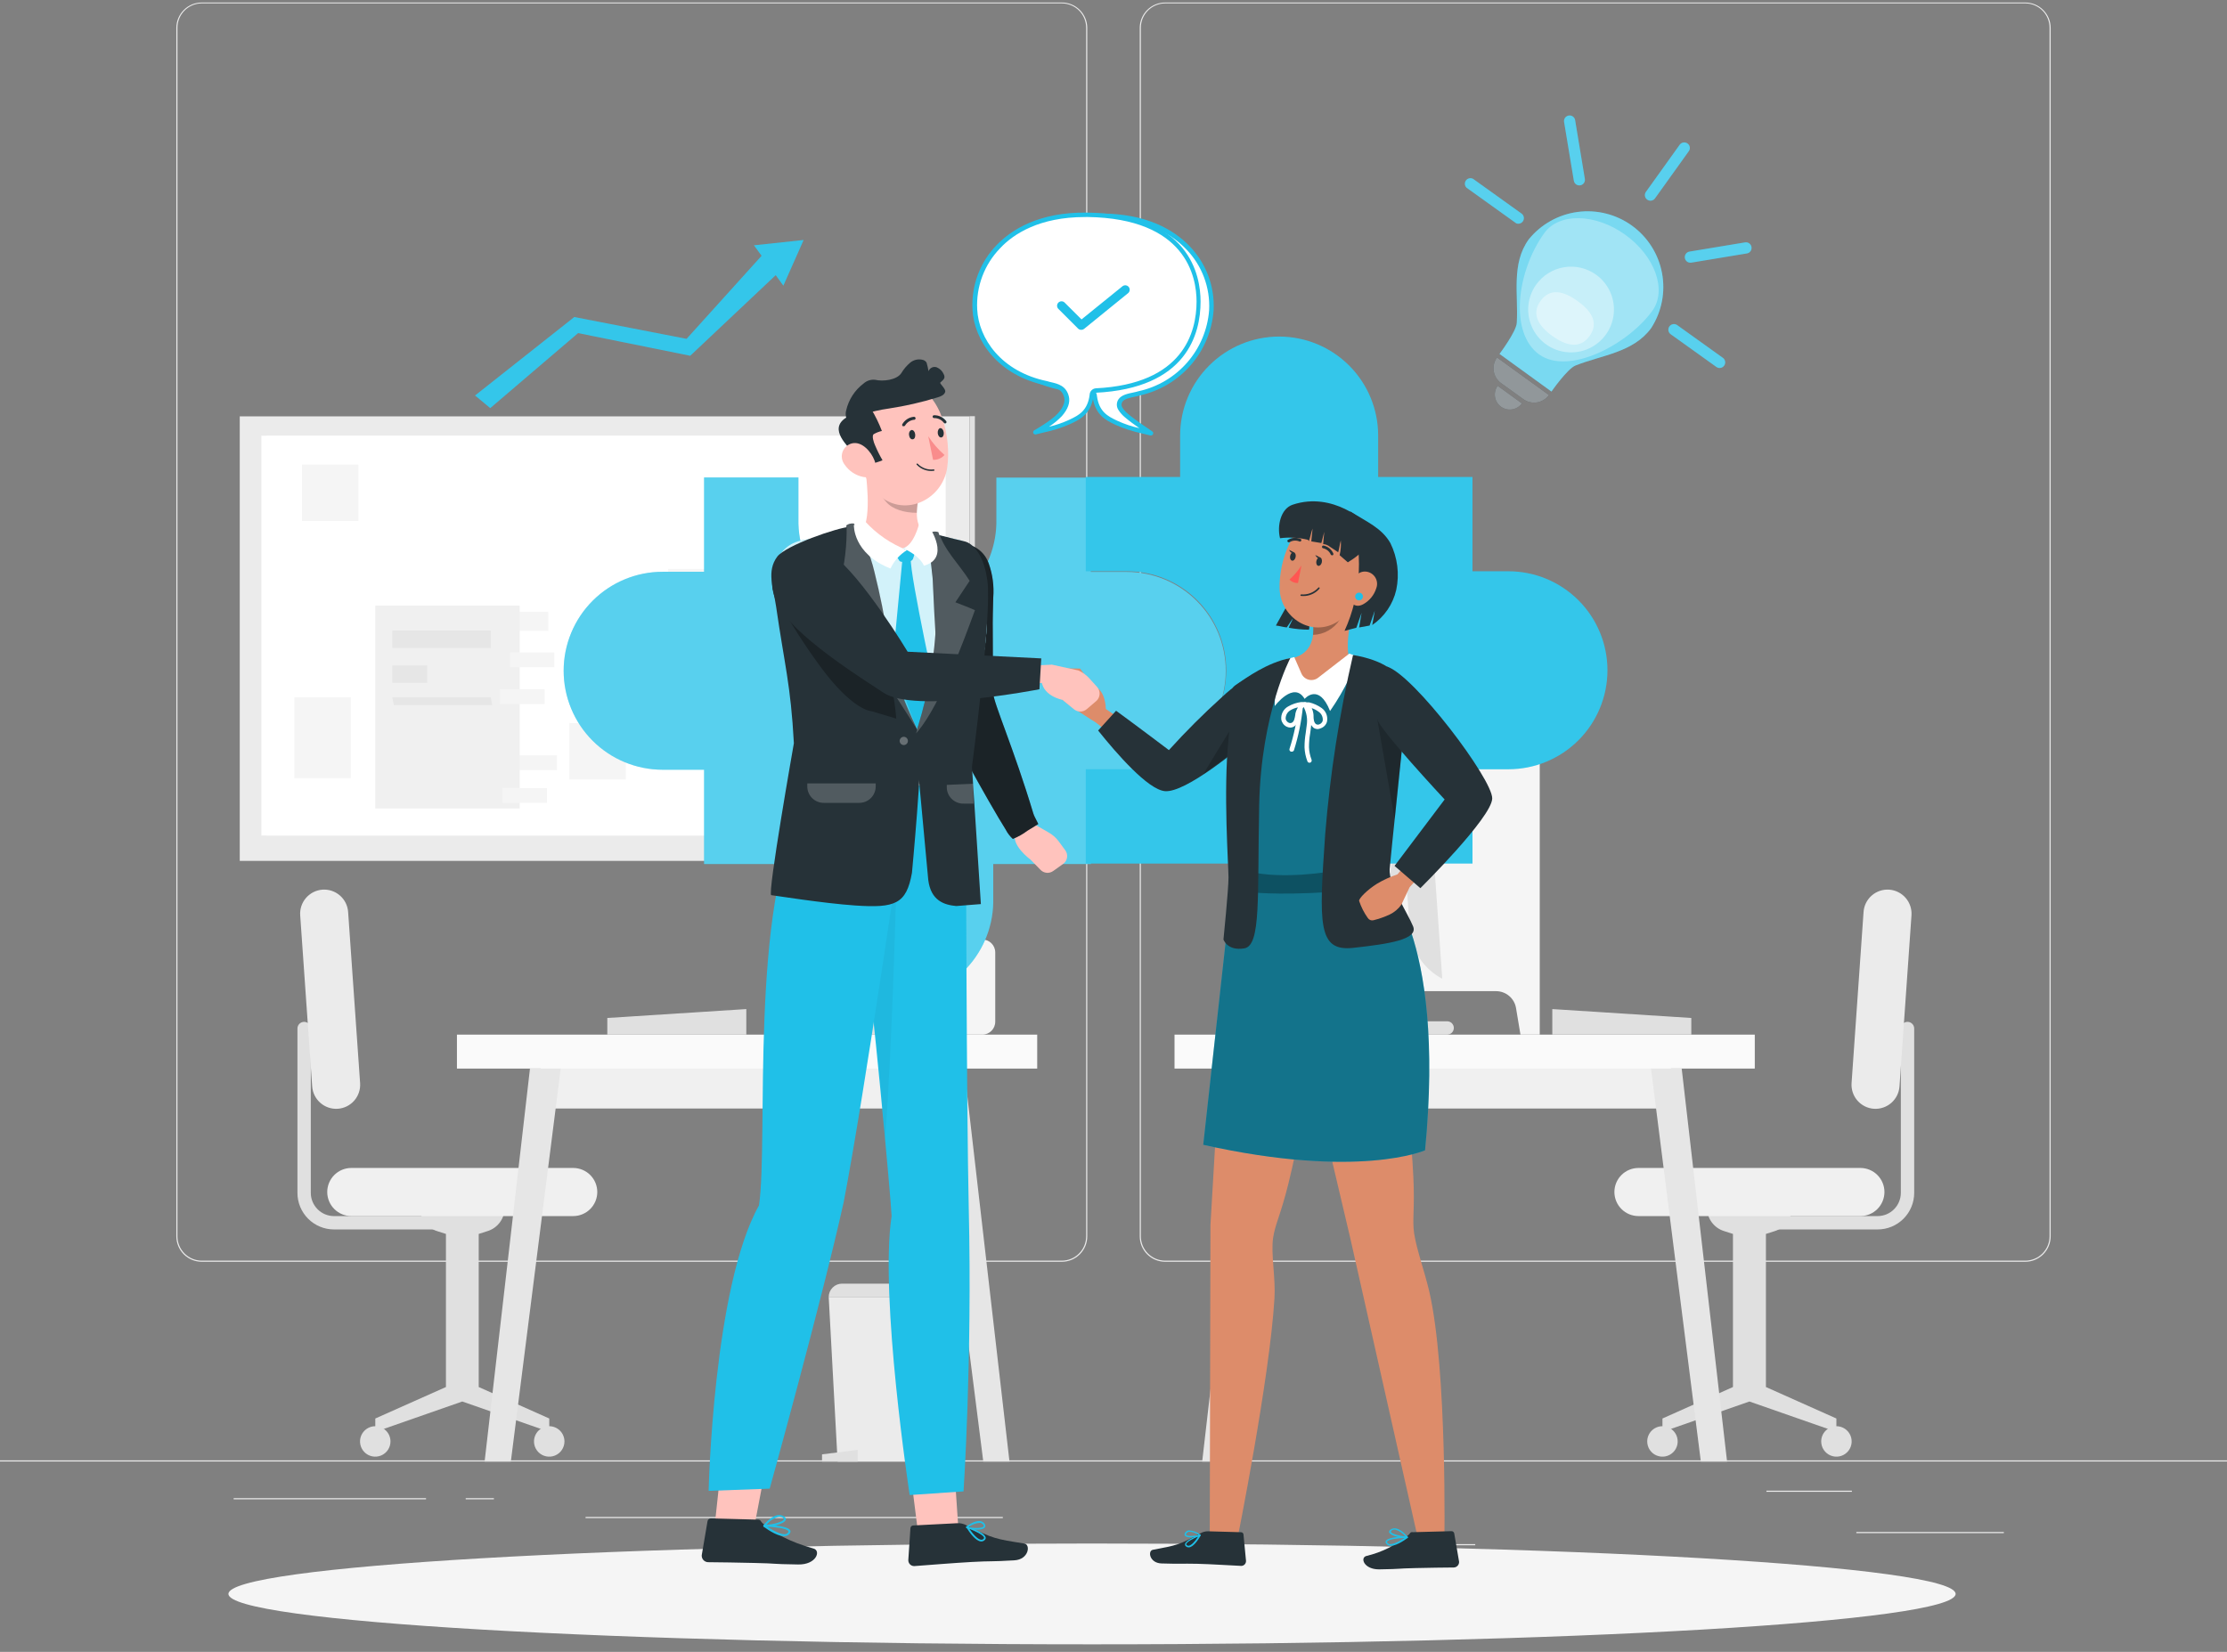<svg width="248" height="184" viewBox="0 0 248 184" fill="none" xmlns="http://www.w3.org/2000/svg"><rect x="0" y="0" width="248" height="184" fill="#808080" stroke="none"/> <path d="M223.15 170.65H206.723V170.774H223.15V170.65Z" fill="#EBEBEB"/> <path d="M164.285 172H159.975V172.124H164.285V172Z" fill="#EBEBEB"/> <path d="M206.227 166.047H196.709V166.171H206.227V166.047Z" fill="#EBEBEB"/> <path d="M47.443 166.881H26.02V167.005H47.443V166.881Z" fill="#EBEBEB"/> <path d="M55.001 166.881H51.861V167.005H55.001V166.881Z" fill="#EBEBEB"/> <path d="M111.674 168.975H65.209V169.099H111.674V168.975Z" fill="#EBEBEB"/> <path d="M118.246 140.548H22.469C21.718 140.548 20.997 140.25 20.466 139.719C19.935 139.187 19.637 138.467 19.637 137.716V3.087C19.643 2.34 19.945 1.626 20.475 1.1C21.005 0.574 21.722 0.279 22.469 0.279H118.246C118.618 0.279 118.987 0.353 119.33 0.495C119.674 0.637 119.986 0.846 120.249 1.109C120.512 1.372 120.721 1.684 120.863 2.028C121.005 2.371 121.079 2.74 121.079 3.111V137.716C121.079 138.088 121.005 138.456 120.863 138.8C120.721 139.143 120.512 139.456 120.249 139.719C119.986 139.982 119.674 140.19 119.33 140.333C118.987 140.475 118.618 140.548 118.246 140.548ZM22.469 0.378C21.751 0.38 21.063 0.666 20.555 1.173C20.048 1.681 19.762 2.369 19.761 3.087V137.716C19.762 138.434 20.048 139.122 20.555 139.629C21.063 140.137 21.751 140.423 22.469 140.424H118.246C118.964 140.423 119.652 140.137 120.16 139.629C120.668 139.122 120.953 138.434 120.955 137.716V3.087C120.953 2.369 120.668 1.681 120.16 1.173C119.652 0.666 118.964 0.38 118.246 0.378H22.469Z" fill="#EBEBEB"/> <path d="M225.532 140.548H129.754C129.003 140.548 128.283 140.25 127.751 139.719C127.22 139.187 126.922 138.467 126.922 137.716V3.087C126.928 2.34 127.23 1.626 127.76 1.1C128.291 0.574 129.007 0.279 129.754 0.279H225.532C226.283 0.279 227.003 0.578 227.534 1.109C228.065 1.64 228.364 2.36 228.364 3.111V137.716C228.364 138.467 228.065 139.187 227.534 139.719C227.003 140.25 226.283 140.548 225.532 140.548ZM129.754 0.378C129.036 0.38 128.348 0.666 127.841 1.173C127.333 1.681 127.047 2.369 127.046 3.087V137.716C127.047 138.434 127.333 139.122 127.841 139.629C128.348 140.137 129.036 140.423 129.754 140.424H225.532C226.249 140.423 226.938 140.137 227.445 139.629C227.953 139.122 228.238 138.434 228.24 137.716V3.087C228.238 2.369 227.953 1.681 227.445 1.173C226.938 0.666 226.249 0.38 225.532 0.378H129.754Z" fill="#EBEBEB"/> <path d="M248 162.67H0V162.794H248V162.67Z" fill="#EBEBEB"/> <path d="M196.564 136.948H209.088C209.624 136.948 210.154 136.844 210.648 136.639C211.143 136.435 211.592 136.135 211.971 135.757C212.35 135.379 212.65 134.929 212.855 134.435C213.06 133.941 213.166 133.411 213.166 132.876V114.568C213.166 114.371 213.087 114.182 212.948 114.042C212.808 113.903 212.619 113.824 212.422 113.824C212.224 113.824 212.035 113.903 211.895 114.042C211.756 114.182 211.678 114.371 211.678 114.568V132.876C211.676 133.561 211.403 134.219 210.917 134.703C210.432 135.188 209.774 135.46 209.088 135.46H196.564V136.948Z" fill="#E0E0E0"/> <path d="M192.984 154.5V137.447L191.992 137.13C191.442 136.958 190.962 136.615 190.621 136.151C190.281 135.687 190.097 135.126 190.097 134.551H199.541C199.541 135.126 199.357 135.687 199.016 136.151C198.675 136.615 198.195 136.958 197.646 137.13L196.654 137.447V154.5L204.501 158.007V159.495L194.814 156.112L185.132 159.495V158.007L192.984 154.5Z" fill="#E0E0E0"/> <path d="M182.464 135.459H207.169C207.88 135.459 208.562 135.177 209.065 134.675C209.568 134.173 209.851 133.492 209.853 132.781C209.853 132.069 209.57 131.387 209.067 130.884C208.564 130.38 207.881 130.098 207.169 130.098H182.464C181.752 130.098 181.069 130.38 180.566 130.884C180.063 131.387 179.78 132.069 179.78 132.781C179.782 133.492 180.065 134.173 180.568 134.675C181.071 135.177 181.753 135.459 182.464 135.459Z" fill="#F0F0F0"/> <path d="M211.529 121.012L212.864 101.96C212.913 101.252 212.679 100.553 212.215 100.017C211.75 99.481 211.091 99.15 210.384 99.098C209.676 99.049 208.978 99.283 208.442 99.748C207.907 100.212 207.577 100.871 207.527 101.578L206.192 120.644C206.142 121.353 206.375 122.052 206.84 122.589C207.305 123.126 207.964 123.456 208.672 123.506C209.382 123.554 210.081 123.318 210.617 122.85C211.153 122.382 211.481 121.721 211.529 121.012Z" fill="#EBEBEB"/> <path d="M202.81 160.562C202.81 160.897 202.909 161.225 203.096 161.504C203.282 161.784 203.548 162.001 203.858 162.129C204.168 162.257 204.509 162.291 204.839 162.225C205.168 162.159 205.47 161.997 205.707 161.759C205.944 161.522 206.105 161.219 206.17 160.889C206.235 160.56 206.201 160.219 206.072 159.909C205.942 159.599 205.724 159.335 205.445 159.149C205.165 158.963 204.837 158.864 204.501 158.865C204.052 158.867 203.622 159.046 203.305 159.364C202.988 159.682 202.81 160.113 202.81 160.562Z" fill="#E0E0E0"/> <path d="M183.436 160.562C183.436 160.897 183.535 161.225 183.721 161.504C183.908 161.783 184.173 162 184.483 162.129C184.793 162.257 185.134 162.291 185.463 162.225C185.792 162.16 186.094 161.998 186.331 161.761C186.569 161.524 186.73 161.222 186.796 160.892C186.861 160.563 186.827 160.222 186.699 159.912C186.571 159.602 186.353 159.338 186.074 159.151C185.795 158.965 185.467 158.865 185.132 158.865C184.682 158.865 184.251 159.044 183.932 159.362C183.614 159.68 183.436 160.112 183.436 160.562Z" fill="#E0E0E0"/> <path d="M49.729 136.948H37.2C36.665 136.948 36.135 136.844 35.64 136.639C35.146 136.435 34.696 136.135 34.318 135.757C33.939 135.379 33.639 134.929 33.434 134.435C33.228 133.941 33.123 133.411 33.123 132.876V114.568C33.123 114.371 33.201 114.182 33.341 114.042C33.48 113.903 33.67 113.824 33.867 113.824C34.064 113.824 34.254 113.903 34.393 114.042C34.533 114.182 34.611 114.371 34.611 114.568V132.876C34.612 133.561 34.886 134.219 35.371 134.703C35.856 135.188 36.514 135.46 37.2 135.46H49.724L49.729 136.948Z" fill="#E0E0E0"/> <path d="M53.31 154.5V137.447L54.302 137.13C54.851 136.958 55.331 136.615 55.672 136.151C56.013 135.687 56.197 135.126 56.197 134.551H46.773C46.773 135.126 46.957 135.687 47.297 136.151C47.638 136.615 48.118 136.958 48.667 137.13L49.66 137.447V154.5L41.793 158.007V159.495L51.48 156.112L61.167 159.495V158.007L53.31 154.5Z" fill="#E0E0E0"/> <path d="M63.831 135.459H39.125C38.414 135.459 37.732 135.177 37.229 134.675C36.726 134.173 36.443 133.492 36.441 132.781C36.441 132.069 36.724 131.387 37.227 130.884C37.731 130.38 38.413 130.098 39.125 130.098H63.831C64.542 130.098 65.225 130.38 65.728 130.884C66.231 131.387 66.514 132.069 66.514 132.781C66.513 133.492 66.229 134.173 65.726 134.675C65.223 135.177 64.541 135.459 63.831 135.459Z" fill="#F0F0F0"/> <path d="M34.764 121.012L33.43 101.96C33.381 101.252 33.614 100.553 34.079 100.017C34.544 99.481 35.202 99.15 35.91 99.098C36.618 99.049 37.316 99.283 37.852 99.748C38.387 100.212 38.716 100.871 38.767 101.578L40.102 120.644C40.152 121.353 39.919 122.052 39.454 122.589C38.989 123.126 38.33 123.456 37.621 123.506C36.912 123.554 36.212 123.318 35.677 122.85C35.141 122.382 34.813 121.721 34.764 121.012Z" fill="#EBEBEB"/> <path d="M43.484 160.562C43.484 160.897 43.385 161.225 43.198 161.504C43.012 161.784 42.746 162.001 42.436 162.129C42.126 162.257 41.785 162.291 41.455 162.225C41.126 162.159 40.824 161.997 40.587 161.759C40.35 161.522 40.189 161.219 40.124 160.889C40.059 160.56 40.093 160.219 40.222 159.909C40.352 159.599 40.57 159.335 40.849 159.149C41.129 158.963 41.457 158.864 41.793 158.865C42.242 158.867 42.672 159.046 42.989 159.364C43.306 159.682 43.484 160.113 43.484 160.562Z" fill="#E0E0E0"/> <path d="M62.858 160.562C62.858 160.897 62.759 161.225 62.572 161.504C62.386 161.784 62.12 162.001 61.81 162.129C61.5 162.257 61.159 162.291 60.829 162.225C60.5 162.159 60.198 161.997 59.961 161.759C59.724 161.522 59.563 161.219 59.498 160.889C59.433 160.56 59.467 160.219 59.596 159.909C59.725 159.599 59.944 159.335 60.223 159.149C60.503 158.963 60.831 158.864 61.167 158.865C61.616 158.867 62.046 159.046 62.363 159.364C62.68 159.682 62.858 160.113 62.858 160.562Z" fill="#E0E0E0"/> <path d="M102.955 162.813H93.278L92.286 144.471H103.947L102.955 162.813Z" fill="#EBEBEB"/> <path d="M95.51 162.813H91.542V162L95.51 161.504V162.813Z" fill="#E0E0E0"/> <path d="M93.744 142.984H102.454C102.849 142.984 103.227 143.141 103.506 143.42C103.785 143.699 103.942 144.078 103.942 144.472H92.286C92.286 144.078 92.443 143.699 92.722 143.42C93.001 143.141 93.379 142.984 93.774 142.984H93.744Z" fill="#E0E0E0"/> <path d="M83.11 115.247H67.63V113.392L83.11 112.4V115.247Z" fill="#E0E0E0"/> <path d="M106.011 117.137H60.215V123.476H106.011V117.137Z" fill="#F0F0F0"/> <path d="M115.504 115.248H50.885V119.028H115.504V115.248Z" fill="#FAFAFA"/> <path d="M109.501 162.814H112.418L107.369 119.027H103.946L109.501 162.814Z" fill="#E6E6E6"/> <path d="M62.441 119.027H59.019L53.965 162.814H56.886L62.441 119.027Z" fill="#E6E6E6"/> <path d="M98.793 114.305C97.471 107.735 96.148 101.165 94.825 94.594C94.632 93.652 93.198 94.054 93.387 94.986L97.166 113.76H88.982C88.785 113.76 88.596 113.838 88.456 113.978C88.317 114.117 88.238 114.307 88.238 114.504C88.238 114.701 88.317 114.89 88.456 115.03C88.596 115.169 88.785 115.248 88.982 115.248H98.074C98.188 115.245 98.3 115.217 98.401 115.165C98.502 115.114 98.591 115.04 98.66 114.95C98.729 114.859 98.777 114.754 98.8 114.643C98.823 114.531 98.821 114.416 98.793 114.305Z" fill="#E0E0E0"/> <path d="M89.528 109.017L92.078 72.566C93.019 73.24 93.771 74.144 94.263 75.191C94.756 76.238 94.972 77.394 94.89 78.548L93.149 103.487C93.068 104.641 92.692 105.755 92.058 106.723C91.424 107.691 90.554 108.481 89.528 109.017Z" fill="#FAFAFA"/> <path d="M109.393 104.652H105.246C104.452 104.652 103.808 105.296 103.808 106.091V113.809C103.808 114.603 104.452 115.247 105.246 115.247H109.393C110.187 115.247 110.831 114.603 110.831 113.809V106.091C110.831 105.296 110.187 104.652 109.393 104.652Z" fill="#F5F5F5"/> <path d="M106.586 100.705C105.489 100.705 104.602 100.978 104.602 101.315C104.602 101.652 105.494 101.196 106.586 101.196C106.729 101.196 106.868 101.196 107.007 101.196V103.602H107.632V101.29C108.198 101.399 108.57 101.509 108.57 101.29C108.57 100.968 107.682 100.705 106.586 100.705Z" fill="#E0E0E0"/> <path d="M108.435 102.838H106.198V105.075H108.435V102.838Z" fill="#F0F0F0"/> <path d="M140.283 123.477H186.079V117.138H140.283V123.477Z" fill="#F0F0F0"/> <path d="M130.795 119.027L195.414 119.027V115.248L130.795 115.248V119.027Z" fill="#FAFAFA"/> <path d="M136.791 162.814H133.875L138.924 119.027H142.347L136.791 162.814Z" fill="#E6E6E6"/> <path d="M183.857 119.027H187.275L192.329 162.814H189.408L183.857 119.027Z" fill="#E6E6E6"/> <path d="M172.866 115.247H188.346V113.392L172.866 112.4V115.247Z" fill="#E0E0E0"/> <path d="M141.722 81.975V115.246H143.869L144.365 112.27C144.456 111.748 144.729 111.275 145.134 110.934C145.54 110.593 146.053 110.406 146.582 110.405H166.606C167.136 110.406 167.649 110.593 168.054 110.934C168.46 111.275 168.732 111.748 168.823 112.27L169.319 115.246H171.467V81.975H141.722Z" fill="#F5F5F5"/> <path d="M151.345 114.305C152.668 107.735 153.99 101.165 155.313 94.594C155.506 93.652 156.94 94.054 156.751 94.986L152.972 113.76H161.156C161.353 113.76 161.542 113.838 161.682 113.978C161.821 114.117 161.9 114.307 161.9 114.504C161.9 114.701 161.821 114.89 161.682 115.03C161.542 115.169 161.353 115.248 161.156 115.248H152.064C151.95 115.245 151.838 115.217 151.737 115.165C151.635 115.114 151.547 115.04 151.478 114.95C151.409 114.859 151.361 114.754 151.338 114.643C151.315 114.531 151.317 114.416 151.345 114.305Z" fill="#E0E0E0"/> <path d="M160.61 109.017L158.061 72.566C157.12 73.24 156.367 74.144 155.875 75.191C155.382 76.238 155.167 77.394 155.248 78.548L156.989 103.487C157.07 104.641 157.445 105.756 158.079 106.724C158.713 107.692 159.584 108.482 160.61 109.017Z" fill="#E0E0E0"/> <path d="M107.959 46.377H26.699V95.893H107.959V46.377Z" fill="#EBEBEB"/> <path d="M108.565 46.357H107.97V95.873H108.565V46.357Z" fill="#E0E0E0"/> <path d="M29.651 48.525H29.16V93.081H29.651V48.525Z" fill="#E0E0E0"/> <path d="M105.311 48.525H29.11V93.081H105.311V48.525Z" fill="white"/> <path d="M56.102 68.153V70.275H61.053V68.153H56.102Z" fill="#F5F5F5"/> <path d="M57.069 84.128V85.779H62.019V84.128H57.069Z" fill="#F5F5F5"/> <path d="M57.873 67.457H41.793V90.055H57.873V67.457Z" fill="#F0F0F0"/> <path d="M55.959 87.778V89.43H60.909V87.778H55.959Z" fill="#F5F5F5"/> <path d="M56.782 72.671V74.322H61.732V72.671H56.782Z" fill="#F5F5F5"/> <path d="M55.696 76.772V78.424H60.646V76.772H55.696Z" fill="#F5F5F5"/> <path d="M54.649 70.234H43.688V72.179H54.649V70.234Z" fill="#E6E6E6"/> <path d="M54.823 78.543H43.861L43.688 77.66H54.644L54.823 78.543Z" fill="#E6E6E6"/> <path d="M47.576 74.123H43.688V76.067H47.576V74.123Z" fill="#E6E6E6"/> <path d="M80.694 63.375H74.415V72.392H80.694V63.375Z" fill="#F5F5F5"/> <path d="M39.06 77.666H32.78V86.683H39.06V77.666Z" fill="#F5F5F5"/> <path d="M39.913 51.754H33.634V58.033H39.913V51.754Z" fill="#F5F5F5"/> <path d="M69.683 80.543H63.403V86.822H69.683V80.543Z" fill="#F5F5F5"/> <path d="M100.525 64.154H84.444V86.752H100.525V64.154Z" fill="#F5F5F5"/> <path d="M98.198 67.422H86.647V67.67H98.198V67.422Z" fill="#E0E0E0"/> <path d="M92.544 67.666H92.296V84.401H92.544V67.666Z" fill="#E0E0E0"/> <path d="M97.85 67.666H97.603V84.401H97.85V67.666Z" fill="#E0E0E0"/> <path d="M87.832 67.666H87.584V84.401H87.832V67.666Z" fill="#E0E0E0"/> <path d="M87.004 67.666H86.756V84.401H87.004V67.666Z" fill="#E0E0E0"/> <path d="M97.603 68.549H86.88V68.797H97.603V68.549Z" fill="#E0E0E0"/> <path d="M121.609 183.161C174.722 183.161 217.778 180.647 217.778 177.546C217.778 174.445 174.722 171.932 121.609 171.932C68.496 171.932 25.439 174.445 25.439 177.546C25.439 180.647 68.496 183.161 121.609 183.161Z" fill="#F5F5F5"/> <path d="M136.499 74.715C136.499 77.637 135.339 80.439 133.275 82.506C131.21 84.574 128.409 85.737 125.488 85.741H121.48V96.246H110.608V100.557C110.547 103.44 109.358 106.184 107.298 108.202C105.237 110.219 102.468 111.349 99.584 111.349C96.7 111.349 93.931 110.219 91.871 108.202C89.81 106.184 88.622 103.44 88.561 100.557V96.246H78.407V85.741H73.795C70.87 85.741 68.066 84.579 65.998 82.512C63.93 80.444 62.769 77.639 62.769 74.715C62.769 71.791 63.93 68.986 65.998 66.918C68.066 64.85 70.87 63.689 73.795 63.689H78.407V53.184H88.913V57.816C88.882 59.283 89.144 60.742 89.684 62.107C90.224 63.472 91.031 64.715 92.058 65.764C93.084 66.812 94.31 67.645 95.663 68.214C97.016 68.783 98.469 69.076 99.936 69.076C101.404 69.076 102.857 68.783 104.21 68.214C105.563 67.645 106.788 66.812 107.815 65.764C108.842 64.715 109.649 63.472 110.189 62.107C110.729 60.742 110.991 59.283 110.96 57.816V53.203H121.465V63.709H125.488C128.406 63.713 131.204 64.873 133.268 66.936C135.332 68.999 136.494 71.797 136.499 74.715Z" fill="#20C0E8"/> <g opacity="0.5"> <path opacity="0.5" d="M136.499 74.715C136.499 77.637 135.339 80.439 133.275 82.506C131.21 84.574 128.409 85.737 125.488 85.741H121.48V96.246H110.608V100.557C110.547 103.44 109.358 106.184 107.298 108.202C105.237 110.219 102.468 111.349 99.584 111.349C96.7 111.349 93.931 110.219 91.871 108.202C89.81 106.184 88.622 103.44 88.561 100.557V96.246H78.407V85.741H73.795C70.87 85.741 68.066 84.579 65.998 82.512C63.93 80.444 62.769 77.639 62.769 74.715C62.769 71.791 63.93 68.986 65.998 66.918C68.066 64.85 70.87 63.689 73.795 63.689H78.407V53.184H88.913V57.816C88.882 59.283 89.144 60.742 89.684 62.107C90.224 63.472 91.031 64.715 92.058 65.764C93.084 66.812 94.31 67.645 95.663 68.214C97.016 68.783 98.469 69.076 99.936 69.076C101.404 69.076 102.857 68.783 104.21 68.214C105.563 67.645 106.788 66.812 107.815 65.764C108.842 64.715 109.649 63.472 110.189 62.107C110.729 60.742 110.991 59.283 110.96 57.816V53.203H121.465V63.709H125.488C128.406 63.713 131.204 64.873 133.268 66.936C135.332 68.999 136.494 71.797 136.499 74.715Z" fill="white"/> </g> <path d="M125.528 85.687H120.915V96.192H163.978V85.687H167.98C170.905 85.687 173.709 84.525 175.777 82.457C177.845 80.389 179.007 77.585 179.007 74.66C179.007 71.736 177.845 68.932 175.777 66.864C173.709 64.796 170.905 63.634 167.98 63.634H163.978V53.129H153.472V48.516C153.472 45.592 152.311 42.788 150.243 40.72C148.175 38.652 145.371 37.49 142.446 37.49C139.522 37.49 136.718 38.652 134.65 40.72C132.582 42.788 131.42 45.592 131.42 48.516V53.129H120.915V63.634H125.528C128.452 63.634 131.257 64.796 133.324 66.864C135.392 68.932 136.554 71.736 136.554 74.66C136.554 77.585 135.392 80.389 133.324 82.457C131.257 84.525 128.452 85.687 125.528 85.687Z" fill="#20C0E8"/> <g opacity="0.3"> <path opacity="0.3" d="M125.528 85.687H120.915V96.192H163.978V85.687H167.98C170.905 85.687 173.709 84.525 175.777 82.457C177.845 80.389 179.007 77.585 179.007 74.66C179.007 71.736 177.845 68.932 175.777 66.864C173.709 64.796 170.905 63.634 167.98 63.634H163.978V53.129H153.472V48.516C153.472 45.592 152.311 42.788 150.243 40.72C148.175 38.652 145.371 37.49 142.446 37.49C139.522 37.49 136.718 38.652 134.65 40.72C132.582 42.788 131.42 45.592 131.42 48.516V53.129H120.915V63.634H125.528C128.452 63.634 131.257 64.796 133.324 66.864C135.392 68.932 136.554 71.736 136.554 74.66C136.554 77.585 135.392 80.389 133.324 82.457C131.257 84.525 128.452 85.687 125.528 85.687Z" fill="white"/> </g> <path d="M128.157 48.259L127.229 48.026C126.231 47.821 125.257 47.506 124.327 47.089L124.203 47.029C123.291 46.588 122.15 46.037 121.907 44.118C121.903 43.996 121.856 43.881 121.776 43.79C121.695 43.7 121.585 43.64 121.466 43.622C112.964 43.21 110.003 38.711 109.998 33.702C109.998 28.791 113.227 24.154 122.398 24.044C130.899 23.94 135.155 29.173 134.897 34.565C134.729 38.007 132.03 42.724 126.897 43.795C126.267 44.008 125.146 44.048 124.754 44.614C124.667 44.751 124.62 44.91 124.62 45.072C124.62 45.235 124.667 45.394 124.754 45.531C124.938 45.813 125.164 46.066 125.424 46.28C126.336 47.064 128.157 48.259 128.157 48.259Z" fill="white"/> <path d="M128.157 48.506H128.097L127.17 48.278C126.154 48.066 125.164 47.745 124.218 47.32L124.099 47.261C123.182 46.819 121.922 46.214 121.664 44.156C121.664 44.111 121.619 43.868 121.451 43.858C111.278 43.362 109.755 37.286 109.75 33.71C109.75 30.779 110.975 23.944 122.398 23.79C127.79 23.736 130.83 25.715 132.457 27.401C133.375 28.347 134.089 29.472 134.552 30.706C135.016 31.94 135.219 33.257 135.15 34.573C134.98 36.818 134.094 38.949 132.623 40.652C131.151 42.356 129.172 43.542 126.976 44.037C126.768 44.104 126.556 44.157 126.341 44.196C125.81 44.305 125.21 44.429 124.987 44.756C124.926 44.852 124.894 44.963 124.894 45.076C124.894 45.189 124.926 45.3 124.987 45.396C125.158 45.657 125.367 45.891 125.607 46.09C126.495 46.854 128.295 48.035 128.315 48.05C128.364 48.081 128.399 48.129 128.416 48.184C128.432 48.24 128.428 48.299 128.405 48.352C128.385 48.401 128.35 48.442 128.306 48.469C128.261 48.497 128.209 48.51 128.157 48.506ZM122.656 24.286H122.403C111.422 24.42 110.241 30.908 110.246 33.71C110.246 37.113 111.709 42.891 121.475 43.362C121.658 43.382 121.828 43.467 121.953 43.602C122.078 43.737 122.15 43.913 122.155 44.096C122.383 45.882 123.405 46.378 124.313 46.815L124.437 46.874C125.219 47.233 126.037 47.507 126.877 47.692C126.326 47.31 125.696 46.849 125.265 46.477C124.987 46.246 124.746 45.973 124.551 45.669C124.434 45.493 124.372 45.287 124.372 45.076C124.372 44.865 124.434 44.659 124.551 44.483C124.883 43.987 125.587 43.848 126.212 43.719C126.435 43.67 126.654 43.625 126.817 43.571C128.917 43.109 130.812 41.983 132.222 40.361C133.632 38.739 134.483 36.706 134.649 34.563C134.716 33.314 134.523 32.065 134.083 30.894C133.644 29.723 132.967 28.655 132.095 27.758C130.567 26.161 127.69 24.286 122.656 24.286Z" fill="#20C0E8"/> <path d="M118.047 46.176C118.637 45.506 118.915 44.837 118.766 44.221C118.459 42.927 117.313 42.947 116.574 42.699C111.44 41.623 108.742 37.903 108.574 34.46C108.316 29.069 112.571 23.831 121.073 23.935C130.249 24.049 133.473 28.687 133.473 33.592C133.473 38.587 130.497 43.086 122.005 43.512C121.723 43.512 121.594 43.785 121.559 44.008C121.321 45.928 120.18 46.488 119.267 46.92L119.143 46.979C118.212 47.395 117.24 47.709 116.242 47.917L115.314 48.145C115.314 48.145 117.239 47.078 118.047 46.176Z" fill="white"/> <path d="M115.3 48.392C115.25 48.393 115.201 48.379 115.16 48.351C115.118 48.324 115.086 48.285 115.067 48.238C115.045 48.183 115.043 48.121 115.064 48.064C115.084 48.008 115.124 47.96 115.176 47.931C115.176 47.931 117.09 46.864 117.844 46.006C118.405 45.362 118.628 44.781 118.509 44.275C118.296 43.378 117.646 43.224 116.961 43.06C116.793 43.02 116.624 42.981 116.465 42.931C111.059 41.8 108.46 37.862 108.296 34.469C108.227 33.152 108.431 31.835 108.894 30.6C109.358 29.365 110.071 28.239 110.99 27.292C112.616 25.611 115.657 23.612 121.048 23.681C132.456 23.825 133.701 30.655 133.696 33.601C133.696 37.178 132.169 43.259 121.996 43.75C121.827 43.75 121.788 43.998 121.783 44.047C121.525 46.101 120.265 46.711 119.347 47.152L119.228 47.212C118.273 47.636 117.275 47.957 116.252 48.169L115.32 48.397L115.3 48.392ZM120.8 24.177C115.761 24.177 112.864 26.052 111.376 27.649C110.505 28.546 109.827 29.614 109.388 30.785C108.948 31.956 108.756 33.205 108.822 34.455C108.976 37.659 111.451 41.399 116.624 42.46C116.788 42.515 116.942 42.549 117.12 42.589C117.805 42.753 118.747 42.976 119.03 44.166C119.188 44.841 118.931 45.57 118.256 46.344C117.821 46.797 117.335 47.198 116.808 47.539C117.582 47.357 118.337 47.098 119.059 46.765L119.183 46.706C120.086 46.269 121.113 45.773 121.341 43.988C121.344 43.803 121.415 43.626 121.54 43.491C121.666 43.355 121.837 43.271 122.021 43.254C131.782 42.782 133.245 37.004 133.25 33.596C133.25 30.814 132.075 24.326 121.088 24.172L120.8 24.177Z" fill="#20C0E8"/> <path d="M118.241 34.083L120.404 36.245L125.289 32.287" fill="white"/> <path d="M120.404 36.74C120.339 36.741 120.274 36.728 120.213 36.704C120.153 36.679 120.098 36.643 120.052 36.597L117.889 34.434C117.837 34.39 117.795 34.335 117.765 34.273C117.736 34.212 117.719 34.145 117.716 34.077C117.714 34.008 117.725 33.94 117.75 33.876C117.775 33.813 117.813 33.755 117.861 33.707C117.909 33.658 117.967 33.62 118.031 33.596C118.095 33.571 118.163 33.559 118.231 33.562C118.299 33.564 118.366 33.581 118.428 33.611C118.489 33.641 118.544 33.683 118.589 33.735L120.439 35.58L124.977 31.904C125.027 31.86 125.086 31.825 125.149 31.804C125.213 31.782 125.28 31.774 125.347 31.779C125.414 31.784 125.48 31.803 125.539 31.834C125.599 31.865 125.651 31.908 125.694 31.96C125.736 32.013 125.767 32.073 125.786 32.138C125.804 32.202 125.809 32.27 125.801 32.337C125.792 32.403 125.77 32.467 125.736 32.525C125.702 32.583 125.656 32.634 125.602 32.673L120.716 36.641C120.626 36.709 120.516 36.744 120.404 36.74Z" fill="#20C0E8"/> <path d="M183.58 22.317C183.708 22.364 183.848 22.367 183.979 22.327C184.11 22.287 184.224 22.205 184.304 22.094L188.063 16.846C188.112 16.78 188.147 16.705 188.166 16.625C188.185 16.546 188.188 16.463 188.174 16.382C188.161 16.301 188.131 16.224 188.088 16.154C188.044 16.085 187.987 16.025 187.92 15.978C187.785 15.883 187.619 15.845 187.456 15.872C187.293 15.899 187.148 15.989 187.052 16.122L183.292 21.37C183.243 21.436 183.209 21.511 183.19 21.591C183.171 21.671 183.168 21.753 183.181 21.834C183.195 21.915 183.224 21.992 183.268 22.062C183.311 22.131 183.369 22.191 183.436 22.238C183.48 22.271 183.528 22.298 183.58 22.317Z" fill="#20C0E8"/> <path d="M188.024 29.225C188.126 29.262 188.235 29.272 188.342 29.255L194.576 28.223C194.73 28.186 194.864 28.093 194.952 27.961C195.039 27.829 195.073 27.669 195.047 27.513C195.022 27.357 194.938 27.217 194.813 27.12C194.687 27.024 194.53 26.978 194.373 26.993L188.138 28.025C188.003 28.048 187.88 28.115 187.786 28.216C187.693 28.316 187.636 28.445 187.623 28.581C187.61 28.718 187.642 28.855 187.715 28.971C187.787 29.087 187.896 29.177 188.024 29.225Z" fill="#20C0E8"/> <path d="M168.868 24.886C169.009 24.936 169.163 24.933 169.303 24.879C169.442 24.825 169.557 24.722 169.628 24.59C169.698 24.458 169.718 24.305 169.686 24.16C169.653 24.014 169.569 23.884 169.448 23.795L164.042 19.921C163.91 19.851 163.757 19.83 163.611 19.863C163.465 19.896 163.336 19.981 163.248 20.102C163.16 20.223 163.118 20.372 163.131 20.521C163.144 20.67 163.21 20.809 163.318 20.913L168.724 24.787C168.767 24.827 168.816 24.861 168.868 24.886Z" fill="#20C0E8"/> <path d="M191.277 40.952C191.419 41.004 191.574 41.004 191.716 40.95C191.857 40.897 191.974 40.794 192.045 40.661C192.117 40.528 192.137 40.374 192.104 40.227C192.07 40.079 191.984 39.949 191.862 39.861L186.778 36.215C186.711 36.167 186.636 36.133 186.556 36.114C186.476 36.095 186.393 36.093 186.312 36.106C186.231 36.119 186.153 36.148 186.083 36.192C186.014 36.235 185.953 36.292 185.905 36.359C185.857 36.425 185.823 36.501 185.804 36.581C185.786 36.661 185.783 36.744 185.796 36.825C185.81 36.906 185.839 36.984 185.882 37.053C185.926 37.123 185.982 37.184 186.049 37.232L191.133 40.872C191.178 40.904 191.226 40.931 191.277 40.952Z" fill="#20C0E8"/> <path d="M175.658 20.615C175.761 20.653 175.871 20.663 175.978 20.645C176.086 20.627 176.187 20.581 176.271 20.512C176.355 20.443 176.42 20.353 176.459 20.251C176.497 20.149 176.509 20.038 176.492 19.931L175.415 13.428C175.407 13.343 175.382 13.26 175.34 13.185C175.299 13.11 175.243 13.044 175.175 12.991C175.107 12.939 175.029 12.901 174.945 12.88C174.862 12.859 174.776 12.856 174.691 12.87C174.606 12.884 174.525 12.915 174.453 12.962C174.381 13.008 174.32 13.069 174.272 13.141C174.225 13.212 174.193 13.293 174.178 13.377C174.163 13.462 174.165 13.548 174.185 13.632L175.261 20.119C175.277 20.23 175.322 20.335 175.391 20.422C175.461 20.509 175.554 20.576 175.658 20.615Z" fill="#20C0E8"/> <g opacity="0.5"> <path opacity="0.5" d="M183.58 22.317C183.708 22.364 183.848 22.367 183.979 22.327C184.11 22.287 184.224 22.205 184.304 22.094L188.063 16.846C188.112 16.78 188.147 16.705 188.166 16.625C188.185 16.546 188.188 16.463 188.174 16.382C188.161 16.301 188.131 16.224 188.088 16.154C188.044 16.085 187.987 16.025 187.92 15.978C187.785 15.883 187.619 15.845 187.456 15.872C187.293 15.899 187.148 15.989 187.052 16.122L183.292 21.37C183.243 21.436 183.209 21.511 183.19 21.591C183.171 21.671 183.168 21.753 183.181 21.834C183.195 21.915 183.224 21.992 183.268 22.062C183.311 22.131 183.369 22.191 183.436 22.238C183.48 22.271 183.528 22.298 183.58 22.317Z" fill="white"/> <path opacity="0.5" d="M188.024 29.225C188.126 29.262 188.235 29.272 188.342 29.255L194.576 28.223C194.73 28.186 194.864 28.093 194.952 27.961C195.039 27.829 195.073 27.669 195.047 27.513C195.022 27.357 194.938 27.217 194.813 27.12C194.687 27.024 194.53 26.978 194.373 26.993L188.138 28.025C188.003 28.048 187.88 28.115 187.786 28.216C187.693 28.316 187.636 28.445 187.623 28.581C187.61 28.718 187.642 28.855 187.715 28.971C187.787 29.087 187.896 29.177 188.024 29.225Z" fill="white"/> <path opacity="0.5" d="M168.868 24.886C169.009 24.936 169.163 24.933 169.303 24.879C169.442 24.825 169.557 24.722 169.628 24.59C169.698 24.458 169.718 24.305 169.686 24.16C169.653 24.014 169.569 23.884 169.448 23.795L164.042 19.921C163.91 19.851 163.757 19.83 163.611 19.863C163.465 19.896 163.336 19.981 163.248 20.102C163.16 20.223 163.118 20.372 163.131 20.521C163.144 20.67 163.21 20.809 163.318 20.913L168.724 24.787C168.767 24.827 168.816 24.861 168.868 24.886Z" fill="white"/> <path opacity="0.5" d="M191.277 40.952C191.419 41.004 191.574 41.004 191.716 40.95C191.857 40.897 191.974 40.794 192.045 40.661C192.117 40.528 192.137 40.374 192.104 40.227C192.07 40.079 191.984 39.949 191.862 39.861L186.778 36.215C186.711 36.167 186.636 36.133 186.556 36.114C186.476 36.095 186.393 36.093 186.312 36.106C186.231 36.119 186.153 36.148 186.083 36.192C186.014 36.235 185.953 36.292 185.905 36.359C185.857 36.425 185.823 36.501 185.804 36.581C185.786 36.661 185.783 36.744 185.796 36.825C185.81 36.906 185.839 36.984 185.882 37.053C185.926 37.123 185.982 37.184 186.049 37.232L191.133 40.872C191.178 40.904 191.226 40.931 191.277 40.952Z" fill="white"/> <path opacity="0.5" d="M175.658 20.615C175.761 20.653 175.871 20.663 175.978 20.645C176.086 20.627 176.187 20.581 176.271 20.512C176.355 20.443 176.42 20.353 176.459 20.251C176.497 20.149 176.509 20.038 176.492 19.931L175.415 13.428C175.407 13.343 175.382 13.26 175.34 13.185C175.299 13.11 175.243 13.044 175.175 12.991C175.107 12.939 175.029 12.901 174.945 12.88C174.862 12.859 174.776 12.856 174.691 12.87C174.606 12.884 174.525 12.915 174.453 12.962C174.381 13.008 174.32 13.069 174.272 13.141C174.225 13.212 174.193 13.293 174.178 13.377C174.163 13.462 174.165 13.548 174.185 13.632L175.261 20.119C175.277 20.23 175.322 20.335 175.391 20.422C175.461 20.509 175.554 20.576 175.658 20.615Z" fill="white"/> </g> <path d="M170.242 26.662C171.6 24.985 173.549 23.892 175.688 23.608C177.827 23.325 179.993 23.872 181.741 25.137C183.489 26.403 184.685 28.29 185.083 30.411C185.482 32.532 185.052 34.724 183.882 36.538C181.898 39.271 178.391 39.543 175.45 40.714C174.537 41.076 172.772 43.616 172.772 43.616L166.988 39.424C166.988 39.424 168.848 36.944 168.908 35.977C169.101 32.818 168.263 29.395 170.242 26.662Z" fill="#20C0E8"/> <path opacity="0.4" d="M170.242 26.662C171.6 24.985 173.549 23.892 175.688 23.608C177.827 23.325 179.993 23.872 181.741 25.137C183.489 26.403 184.685 28.29 185.083 30.411C185.482 32.532 185.052 34.724 183.882 36.538C181.898 39.271 178.391 39.543 175.45 40.714C174.537 41.076 172.772 43.616 172.772 43.616L166.988 39.424C166.988 39.424 168.848 36.944 168.908 35.977C169.101 32.818 168.263 29.395 170.242 26.662Z" fill="white"/> <path d="M167.152 42.673L169.632 44.459C169.85 44.617 170.097 44.731 170.359 44.793C170.621 44.856 170.892 44.866 171.158 44.824C171.424 44.782 171.678 44.687 171.908 44.546C172.137 44.405 172.336 44.221 172.494 44.003L166.706 39.816C166.389 40.255 166.257 40.802 166.341 41.337C166.425 41.872 166.716 42.352 167.152 42.673Z" fill="#263238"/> <path d="M167.152 45.306C167.51 45.565 167.957 45.671 168.394 45.602C168.831 45.532 169.223 45.292 169.483 44.934L166.78 42.975C166.52 43.333 166.414 43.78 166.484 44.217C166.554 44.654 166.794 45.046 167.152 45.306Z" fill="#263238"/> <path opacity="0.5" d="M167.152 45.306C167.51 45.565 167.957 45.671 168.394 45.602C168.831 45.532 169.223 45.292 169.483 44.934L166.78 42.975C166.52 43.333 166.414 43.78 166.484 44.217C166.554 44.654 166.794 45.046 167.152 45.306Z" fill="white"/> <g opacity="0.7"> <path opacity="0.7" d="M167.152 42.673L169.632 44.459C169.85 44.617 170.097 44.731 170.359 44.793C170.621 44.856 170.892 44.866 171.158 44.824C171.424 44.782 171.678 44.687 171.908 44.546C172.137 44.405 172.336 44.221 172.494 44.003L166.706 39.816C166.389 40.255 166.257 40.802 166.341 41.337C166.425 41.872 166.716 42.352 167.152 42.673Z" fill="white"/> </g> <path opacity="0.3" d="M171.963 25.977C168.873 30.287 168.074 37.102 171.402 39.483C174.73 41.863 181.322 38.342 184.011 34.612C185.657 32.315 184.298 28.516 180.97 26.135C177.642 23.754 173.6 23.68 171.963 25.977Z" fill="white"/> <path opacity="0.4" d="M171.076 31.691C170.525 32.459 170.213 33.372 170.181 34.317C170.15 35.261 170.399 36.194 170.897 36.997C171.395 37.8 172.12 38.437 172.981 38.827C173.841 39.218 174.798 39.344 175.731 39.191C176.663 39.037 177.529 38.611 178.219 37.965C178.909 37.319 179.392 36.484 179.607 35.563C179.821 34.643 179.758 33.68 179.426 32.795C179.093 31.911 178.505 31.145 177.737 30.595C176.708 29.858 175.429 29.559 174.18 29.765C172.931 29.97 171.814 30.663 171.076 31.691Z" fill="white"/> <path opacity="0.4" d="M171.561 33.511C170.48 34.999 171.373 36.349 172.88 37.43C174.388 38.511 175.931 38.918 177.012 37.43C178.093 35.942 177.181 34.613 175.678 33.531C174.175 32.45 172.637 32.023 171.561 33.511Z" fill="white"/> <path d="M52.903 44.053L54.595 45.461L64.376 37.104L76.865 39.628L86.383 30.651L87.236 31.821L89.493 26.732L83.958 27.323L84.811 28.493L76.458 37.744L63.954 35.313L52.903 44.053Z" fill="#20C0E8"/> <g opacity="0.3"> <path opacity="0.3" d="M52.903 44.053L54.595 45.461L64.376 37.104L76.865 39.628L86.383 30.651L87.236 31.821L89.493 26.732L83.958 27.323L84.811 28.493L76.458 37.744L63.954 35.313L52.903 44.053Z" fill="white"/> </g> <path d="M145.377 117.196C145.665 121.69 144.553 127.473 143.492 131.783C142.614 135.345 142.004 136.327 141.771 137.904C141.518 139.7 142.064 142.368 141.925 144.625C141.394 153.553 137.763 171.607 137.763 171.607L134.718 171.414L134.797 136.461L136.781 102.594L148.799 105.798C150 112.375 145.377 117.196 145.377 117.196Z" fill="#DD8C6A"/> <path d="M160.842 172.228L158.074 172.148L150.391 138.024L142.624 105.005L155.079 104.633C158.055 110.585 155.034 116.537 155.034 116.537C156.586 120.768 157.177 126.625 157.39 131.065C157.568 134.725 157.246 135.846 157.484 137.418C157.762 139.214 158.635 141.6 159.156 143.817C161.199 152.616 160.842 172.228 160.842 172.228Z" fill="#DD8C6A"/> <path d="M120.28 74.475L121.728 76.38C123.171 76.826 123.142 78.974 123.142 78.974C123.454 79.217 126.39 81.072 127.075 81.672L125.344 83.537C124.595 82.391 121.991 80.452 121.991 80.452C121.991 80.452 118.449 78.284 117.869 77.511C117.289 76.737 118.256 74.436 118.256 74.436L120.28 74.475Z" fill="#DD8C6A"/> <path d="M124.287 79.168C126.663 80.9 130.17 83.553 130.17 83.553C132.037 81.49 134.007 79.521 136.072 77.656C137.352 76.441 138.817 75.436 140.412 74.68L139.802 81.817C137.922 83.434 132.03 88.325 129.728 88.126C127.828 87.963 124.302 83.89 122.288 81.371L124.287 79.168Z" fill="#263238"/> <path opacity="0.2" d="M133.994 86.241C135.249 84.123 138.691 78.562 138.691 78.562L139.515 80.432L138.959 82.486C138.086 83.22 135.254 85.323 133.994 86.241Z" fill="black"/> <path d="M156.592 78.29C156.087 84.826 155.15 91.322 153.785 97.733C153.785 97.733 161.051 103.685 158.695 128.133C158.695 128.133 151.344 131.387 133.994 127.518L137.293 97.624C137.293 97.624 136.529 78.196 138.592 76.028C140.417 74.104 148.378 71.564 154.464 74.58C155.147 74.917 155.714 75.45 156.093 76.111C156.472 76.772 156.646 77.53 156.592 78.29Z" fill="#20C0E8"/> <path opacity="0.4" d="M156.592 78.29C156.087 84.826 155.15 91.322 153.785 97.733C153.785 97.733 161.051 103.685 158.695 128.133C158.695 128.133 151.344 131.387 133.994 127.518L137.293 97.624C137.293 97.624 136.529 78.196 138.592 76.028C140.417 74.104 148.378 71.564 154.464 74.58C155.147 74.917 155.714 75.45 156.093 76.111C156.472 76.772 156.646 77.53 156.592 78.29Z" fill="black"/> <path opacity="0.3" d="M148.145 97.078C148.145 97.078 142.823 98.001 139.083 97.078V99.36C139.083 99.36 141.866 99.761 148.145 99.36V97.078Z" fill="black"/> <path d="M151.24 66.248C150.536 68.232 149.618 71.778 150.372 73.817C150.462 74.054 150.468 74.314 150.39 74.555C150.311 74.796 150.153 75.003 149.941 75.141C148.408 76.247 145.913 77.125 144.038 76.942C141.633 76.679 142.258 74.958 142.873 74.04C143.036 73.792 143.294 73.44 143.587 73.385C145.953 72.984 146.404 71.208 146.221 69.418L151.24 66.248Z" fill="#DD8C6A"/> <path opacity="0.3" d="M149.197 67.541L146.221 69.401C146.26 69.84 146.26 70.281 146.221 70.72C146.817 70.702 147.4 70.539 147.919 70.244C148.437 69.949 148.876 69.532 149.197 69.029C149.544 68.399 149.44 67.655 149.197 67.541Z" fill="black"/> <path d="M143.428 67.264L142.084 69.679C142.501 69.714 142.878 69.853 143.294 69.888C143.503 69.56 143.751 69.238 143.959 68.895C143.88 69.233 143.607 69.595 143.522 69.927C144.262 70.063 145.012 70.135 145.764 70.141C145.802 70.029 145.817 69.912 145.807 69.795C145.798 69.678 145.765 69.564 145.71 69.461C145.311 68.564 144.609 67.837 143.726 67.407L143.428 67.264Z" fill="#263238"/> <path d="M152.177 62.988C151.309 66.078 150.957 67.948 149.028 69.198C146.126 71.102 142.58 68.826 142.495 65.542C142.431 62.566 143.864 58.023 147.197 57.442C148.337 57.24 149.511 57.497 150.462 58.158C151.413 58.819 152.064 59.83 152.271 60.969C152.395 61.64 152.362 62.331 152.177 62.988Z" fill="#DD8C6A"/> <path d="M144.931 62.988C144.558 63.571 144.107 64.099 143.592 64.561C143.714 64.689 143.862 64.789 144.027 64.855C144.191 64.921 144.367 64.951 144.544 64.942L144.931 62.988Z" fill="#FF5652"/> <path d="M148.328 61.853C148.353 61.858 148.378 61.858 148.403 61.853C148.439 61.835 148.466 61.804 148.48 61.766C148.494 61.729 148.493 61.687 148.477 61.65C148.379 61.427 148.23 61.231 148.041 61.077C147.852 60.924 147.629 60.818 147.391 60.767C147.351 60.761 147.31 60.772 147.278 60.796C147.245 60.82 147.223 60.856 147.217 60.896C147.212 60.936 147.222 60.977 147.246 61.009C147.27 61.042 147.306 61.064 147.346 61.07C147.534 61.113 147.709 61.2 147.857 61.323C148.006 61.446 148.123 61.602 148.199 61.779C148.212 61.802 148.231 61.82 148.254 61.834C148.277 61.846 148.302 61.853 148.328 61.853Z" fill="#263238"/> <path d="M143.453 60.395C143.475 60.409 143.501 60.416 143.527 60.416C143.553 60.416 143.579 60.409 143.601 60.395C143.764 60.295 143.949 60.235 144.139 60.221C144.33 60.206 144.521 60.237 144.698 60.311C144.734 60.328 144.775 60.33 144.813 60.317C144.851 60.304 144.883 60.277 144.901 60.241C144.91 60.224 144.916 60.205 144.918 60.185C144.92 60.165 144.918 60.145 144.912 60.126C144.906 60.107 144.896 60.089 144.883 60.074C144.87 60.059 144.854 60.047 144.836 60.038C144.613 59.941 144.369 59.898 144.126 59.913C143.883 59.929 143.647 60.002 143.438 60.127C143.42 60.136 143.405 60.149 143.393 60.164C143.38 60.18 143.371 60.197 143.365 60.216C143.36 60.235 143.358 60.255 143.36 60.275C143.362 60.294 143.369 60.313 143.378 60.331C143.397 60.358 143.422 60.381 143.453 60.395Z" fill="#263238"/> <path d="M150.258 72.805L146.786 75.493C146.638 75.608 146.466 75.687 146.282 75.725C146.099 75.762 145.909 75.757 145.728 75.709C145.547 75.661 145.379 75.571 145.239 75.448C145.098 75.325 144.987 75.17 144.916 74.997L144.127 73.192L143.205 73.43C143.099 73.455 143.003 73.509 142.927 73.586C142.85 73.663 142.797 73.76 142.773 73.866C142.59 74.714 141.915 76.788 141.955 78.648C141.955 78.648 144.083 75.8 145.283 77.849C145.283 77.849 146.85 75.999 148.115 79.198C148.925 78.035 149.641 76.809 150.258 75.533C150.908 74.015 151.344 73.192 151.344 73.192L150.258 72.805Z" fill="white"/> <path d="M150.675 72.959C149.154 79.527 148.118 86.198 147.575 92.918C146.875 102.977 146.731 106.017 150.709 105.581C154.687 105.144 157.946 104.643 157.366 103.195C156.785 101.747 154.618 98.488 154.752 96.826C154.886 95.165 156.269 82.214 156.428 80.255C156.587 78.296 157.767 74.184 150.675 72.959Z" fill="#263238"/> <path d="M151.354 100.352C151.305 100.084 152.257 99.117 153.338 98.442C154.059 98.012 154.824 97.661 155.62 97.395C155.62 97.395 157.842 94.781 158.457 94.072L160.173 95.56C159.055 96.59 157.991 97.676 156.984 98.814L156.061 100.763C155.73 101.234 155.284 101.612 154.767 101.864C154.185 102.135 153.579 102.349 152.956 102.504C152.837 102.536 152.71 102.528 152.595 102.483C152.48 102.437 152.382 102.356 152.317 102.251C151.902 101.67 151.578 101.03 151.354 100.352Z" fill="#DD8C6A"/> <path d="M143.696 73.295C143.696 73.295 140.437 79.425 140.224 89.663C140.011 99.9 140.457 105.327 138.562 105.639C136.668 105.952 136.246 104.647 136.246 104.647C136.246 104.647 136.807 99.092 136.807 97.738C136.807 96.384 136.211 88.185 136.807 82.327C137.402 76.469 136.807 76.826 137.799 76.172C138.791 75.517 141.037 73.836 143.696 73.295Z" fill="#263238"/> <path opacity="0.2" d="M155.322 91.291L153.368 80.076C153.368 80.076 154.98 81.718 156.176 82.978C155.947 85.269 155.61 88.503 155.322 91.291Z" fill="black"/> <path d="M154.434 74.242C154.434 74.242 153.109 77.62 153.367 80.075C153.476 81.117 160.877 89.053 160.877 89.053L155.297 96.453L158.174 98.933C158.174 98.933 166.11 91.076 166.174 88.949C166.239 86.821 157.415 75.14 154.434 74.242Z" fill="#263238"/> <path d="M147.202 62.622C147.153 62.88 146.974 63.058 146.805 63.029C146.637 62.999 146.538 62.761 146.592 62.498C146.647 62.235 146.82 62.061 146.989 62.091C147.158 62.121 147.252 62.359 147.202 62.622Z" fill="#263238"/> <path d="M144.282 62.046C144.232 62.303 144.053 62.487 143.885 62.452C143.716 62.418 143.622 62.184 143.671 61.927C143.721 61.669 143.9 61.485 144.068 61.52C144.237 61.555 144.336 61.783 144.282 62.046Z" fill="#263238"/> <path d="M144.137 61.546L143.552 61.248C143.552 61.248 143.78 61.784 144.137 61.546Z" fill="#263238"/> <path d="M147.059 62.12L146.474 61.822C146.474 61.822 146.702 62.368 147.059 62.12Z" fill="#263238"/> <path d="M145.392 66.38C145.227 66.393 145.061 66.393 144.896 66.38C144.885 66.38 144.874 66.378 144.864 66.373C144.853 66.369 144.844 66.362 144.836 66.353C144.829 66.345 144.823 66.335 144.82 66.324C144.817 66.314 144.816 66.302 144.817 66.291C144.818 66.269 144.828 66.249 144.843 66.234C144.859 66.22 144.88 66.212 144.901 66.212C145.257 66.242 145.616 66.19 145.948 66.058C146.281 65.927 146.578 65.719 146.816 65.453C146.823 65.444 146.833 65.437 146.843 65.433C146.853 65.428 146.864 65.426 146.875 65.426C146.887 65.426 146.898 65.428 146.908 65.433C146.918 65.437 146.927 65.444 146.935 65.453C146.951 65.469 146.96 65.49 146.96 65.512C146.96 65.534 146.951 65.556 146.935 65.572C146.542 66.027 145.99 66.316 145.392 66.38Z" fill="#263238"/> <path d="M150.333 56.947C151.855 61.302 151.638 66.076 149.728 70.275C150.159 70.146 150.62 70.047 151.047 69.923C151.255 69.372 151.419 68.807 151.627 68.261C151.558 68.757 151.424 69.372 151.354 69.893L152.52 69.68C152.723 69.149 152.892 68.554 153.095 68.023C153.006 68.494 152.907 69.154 152.813 69.625C154.164 68.703 155.119 67.306 155.486 65.712C155.861 63.947 155.631 62.106 154.831 60.489C153.869 58.807 152.188 58.118 150.333 56.947Z" fill="#263238"/> <path d="M153.264 65.519C153.025 66.293 152.49 66.941 151.776 67.324C150.829 67.82 150.129 67.036 150.204 66.024C150.263 65.117 150.834 63.758 151.875 63.668C152.105 63.65 152.336 63.69 152.547 63.785C152.757 63.88 152.94 64.027 153.079 64.211C153.217 64.396 153.307 64.612 153.339 64.841C153.372 65.07 153.346 65.303 153.264 65.519Z" fill="#DD8C6A"/> <path d="M143.716 81.048C143.564 81.047 143.415 81.012 143.28 80.944C143.125 80.867 142.99 80.754 142.887 80.616C142.784 80.477 142.714 80.316 142.684 80.145C142.655 79.857 142.711 79.566 142.845 79.309C142.979 79.051 143.185 78.839 143.438 78.697C143.884 78.439 144.376 78.271 144.887 78.201H144.946H145.348C145.412 78.205 145.473 78.233 145.517 78.28C145.561 78.327 145.586 78.389 145.586 78.454C145.585 78.518 145.559 78.579 145.513 78.625C145.468 78.67 145.407 78.696 145.343 78.697C145.1 78.697 144.807 79.193 144.748 79.595V79.654C144.748 79.9 144.691 80.142 144.582 80.361C144.472 80.581 144.314 80.772 144.118 80.919C143.997 80.996 143.859 81.04 143.716 81.048ZM144.544 78.796C144.248 78.851 143.964 78.959 143.706 79.114C143.538 79.21 143.399 79.349 143.305 79.518C143.211 79.687 143.164 79.878 143.17 80.071C143.189 80.163 143.229 80.249 143.287 80.323C143.344 80.397 143.418 80.457 143.503 80.498C143.559 80.528 143.622 80.544 143.686 80.544C143.75 80.544 143.813 80.528 143.87 80.498C144.128 80.364 144.187 79.972 144.247 79.595V79.535C144.297 79.272 144.398 79.021 144.544 78.796Z" fill="white"/> <path d="M146.746 81.211C146.578 81.211 146.414 81.161 146.275 81.067C146.093 80.901 145.954 80.695 145.868 80.465C145.781 80.234 145.751 79.987 145.779 79.743V79.683C145.779 79.291 145.521 78.761 145.283 78.726C145.219 78.719 145.161 78.686 145.121 78.636C145.081 78.586 145.063 78.522 145.07 78.458C145.075 78.394 145.105 78.335 145.153 78.294C145.201 78.252 145.264 78.231 145.328 78.235H145.729H145.789C146.29 78.356 146.763 78.571 147.183 78.87C147.418 79.038 147.599 79.271 147.704 79.541C147.809 79.81 147.833 80.105 147.773 80.388C147.727 80.555 147.641 80.708 147.522 80.835C147.404 80.962 147.257 81.058 147.093 81.117C146.985 81.17 146.867 81.202 146.746 81.211ZM146.072 78.875C146.189 79.12 146.258 79.386 146.275 79.658V79.723C146.275 80.1 146.315 80.492 146.553 80.66C146.608 80.693 146.67 80.712 146.733 80.717C146.797 80.721 146.861 80.71 146.92 80.685C147.009 80.653 147.089 80.601 147.154 80.533C147.219 80.465 147.268 80.383 147.297 80.293C147.323 80.105 147.297 79.913 147.221 79.738C147.146 79.563 147.025 79.412 146.87 79.301C146.63 79.115 146.36 78.971 146.072 78.875Z" fill="white"/> <path d="M143.839 83.727C143.813 83.732 143.786 83.732 143.76 83.727C143.697 83.706 143.646 83.662 143.616 83.603C143.586 83.544 143.581 83.477 143.601 83.414C144.095 81.88 144.427 80.3 144.593 78.697C144.6 78.631 144.632 78.571 144.683 78.529C144.734 78.487 144.8 78.467 144.866 78.474C144.932 78.481 144.992 78.513 145.034 78.564C145.076 78.615 145.096 78.681 145.089 78.747C144.925 80.383 144.592 81.999 144.097 83.568C144.078 83.619 144.042 83.662 143.995 83.691C143.948 83.72 143.894 83.732 143.839 83.727Z" fill="white"/> <path d="M145.824 84.962C145.775 84.961 145.727 84.947 145.686 84.919C145.646 84.892 145.614 84.853 145.596 84.808C145.403 84.31 145.294 83.784 145.273 83.25C145.272 82.709 145.317 82.168 145.407 81.633C145.447 81.366 145.486 81.098 145.511 80.83C145.637 80.088 145.502 79.326 145.129 78.672C145.111 78.645 145.098 78.615 145.092 78.583C145.085 78.551 145.085 78.518 145.091 78.486C145.098 78.454 145.11 78.424 145.128 78.396C145.146 78.369 145.169 78.346 145.196 78.328C145.223 78.309 145.254 78.297 145.286 78.29C145.318 78.284 145.351 78.284 145.383 78.29C145.415 78.296 145.445 78.308 145.472 78.326C145.499 78.344 145.523 78.368 145.541 78.395C145.98 79.142 146.143 80.019 146.002 80.875C145.978 81.152 145.938 81.43 145.898 81.703C145.812 82.208 145.769 82.719 145.769 83.231C145.787 83.708 145.885 84.179 146.057 84.624C146.08 84.686 146.078 84.753 146.052 84.814C146.027 84.874 145.978 84.921 145.918 84.947C145.888 84.957 145.856 84.962 145.824 84.962Z" fill="white"/> <path d="M150.094 62.636C149.827 62.393 149.45 62.091 149.182 61.843C149.309 61.304 149.352 60.748 149.311 60.196C149.187 60.633 149.147 61.079 149.023 61.515L148.11 60.91C147.893 60.732 147.627 60.625 147.347 60.603C147.396 60.151 147.416 59.69 147.471 59.239C147.366 59.641 147.247 60.087 147.148 60.489C146.791 60.439 146.379 60.355 146.027 60.305C146.067 59.809 146.126 59.353 146.171 58.872C146.017 59.249 145.908 59.894 145.754 60.27L145.65 60.127C144.635 59.878 143.582 59.819 142.545 59.953C142.198 58.589 142.615 56.66 143.954 56.218C148.492 54.705 152.207 58.247 152.311 58.539C152.991 60.409 151.736 61.649 150.094 62.636Z" fill="#263238"/> <path d="M151.775 66.445C151.775 66.531 151.75 66.614 151.702 66.685C151.655 66.756 151.588 66.811 151.509 66.844C151.43 66.876 151.343 66.885 151.259 66.868C151.176 66.852 151.099 66.811 151.039 66.75C150.978 66.69 150.937 66.613 150.92 66.529C150.904 66.446 150.912 66.359 150.945 66.28C150.978 66.201 151.033 66.134 151.104 66.086C151.175 66.039 151.258 66.014 151.344 66.014C151.458 66.014 151.568 66.059 151.649 66.14C151.73 66.221 151.775 66.331 151.775 66.445Z" fill="#20C0E8"/> <path d="M133.682 170.794C131.286 172.108 131.018 172.133 128.374 172.634C127.794 172.743 127.998 174.122 129.366 174.152C131.603 174.221 131.415 174.152 133.334 174.191C134.961 174.231 136.921 174.37 138.215 174.424H138.26C138.401 174.414 138.533 174.348 138.625 174.242C138.718 174.135 138.765 173.995 138.756 173.854L138.473 170.908C138.465 170.845 138.435 170.788 138.389 170.745C138.343 170.703 138.283 170.678 138.22 170.675L134.53 170.57C134.232 170.567 133.939 170.644 133.682 170.794Z" fill="#263238"/> <path d="M133.697 171.016C133.703 171.004 133.707 170.991 133.707 170.977C133.707 170.963 133.703 170.949 133.697 170.937C133.684 170.928 133.669 170.924 133.654 170.924C133.639 170.924 133.625 170.928 133.612 170.937C133.453 170.991 132.075 171.537 131.97 171.979C131.961 172.02 131.962 172.064 131.973 172.106C131.984 172.147 132.006 172.185 132.035 172.217C132.083 172.269 132.143 172.309 132.209 172.334C132.275 172.359 132.346 172.368 132.417 172.36C132.913 172.306 133.434 171.517 133.706 171.051L133.697 171.016ZM132.114 171.964C132.213 171.721 132.903 171.373 133.434 171.145C133.042 171.77 132.65 172.137 132.382 172.182C132.336 172.189 132.288 172.183 132.245 172.165C132.201 172.148 132.163 172.119 132.134 172.083C132.121 172.072 132.111 172.059 132.106 172.043C132.1 172.027 132.1 172.01 132.104 171.993L132.114 171.964Z" fill="#20C0E8"/> <path d="M133.696 171.016C133.7 171.002 133.698 170.988 133.693 170.974C133.688 170.961 133.678 170.95 133.666 170.942C133.299 170.653 132.849 170.488 132.382 170.471C132.304 170.481 132.229 170.506 132.162 170.546C132.094 170.587 132.036 170.64 131.99 170.704C131.866 170.877 131.901 170.996 131.96 171.066C132.203 171.368 133.255 171.249 133.652 171.066C133.663 171.062 133.672 171.055 133.68 171.047C133.688 171.038 133.694 171.028 133.696 171.016ZM132.079 170.853L132.134 170.793C132.166 170.746 132.208 170.706 132.257 170.677C132.306 170.647 132.36 170.627 132.417 170.619C132.795 170.629 133.162 170.753 133.468 170.977C133.012 171.115 132.238 171.14 132.094 170.977C132.094 170.977 132.059 170.937 132.094 170.877L132.079 170.853Z" fill="#20C0E8"/> <path d="M156.79 171.027C155.436 172.135 153.849 172.92 152.147 173.323C151.443 173.522 151.884 174.811 153.571 174.811C156.363 174.767 155.252 174.722 157.638 174.667C159.676 174.628 160.217 174.613 161.834 174.603H161.889C161.97 174.601 162.051 174.583 162.126 174.549C162.2 174.515 162.267 174.467 162.323 174.407C162.378 174.347 162.421 174.276 162.449 174.199C162.477 174.122 162.488 174.04 162.484 173.958L161.943 170.794C161.926 170.722 161.883 170.658 161.823 170.614C161.763 170.571 161.69 170.55 161.616 170.556L157.355 170.67C156.983 170.625 157.077 170.823 156.79 171.027Z" fill="#263238"/> <path d="M156.77 171.276C156.78 171.263 156.785 171.247 156.785 171.231C156.785 171.215 156.78 171.199 156.77 171.186C156.763 171.17 156.753 171.156 156.739 171.145C156.725 171.135 156.708 171.129 156.691 171.127C156.477 171.127 154.627 171.186 154.335 171.623C154.309 171.662 154.296 171.708 154.296 171.754C154.296 171.801 154.309 171.847 154.335 171.886C154.375 171.959 154.431 172.023 154.498 172.072C154.566 172.121 154.644 172.154 154.726 172.169C155.312 172.288 156.264 171.673 156.79 171.291L156.77 171.276ZM154.508 171.673C154.721 171.454 155.679 171.345 156.398 171.31C155.674 171.806 155.054 172.05 154.731 171.995C154.677 171.986 154.626 171.964 154.582 171.931C154.538 171.898 154.503 171.856 154.478 171.806C154.467 171.791 154.462 171.773 154.462 171.754C154.462 171.736 154.467 171.717 154.478 171.702L154.508 171.673Z" fill="#20C0E8"/> <path d="M156.77 171.276C156.778 171.263 156.783 171.249 156.783 171.234C156.783 171.219 156.778 171.204 156.77 171.191C156.735 171.167 156.115 170.358 155.451 170.254C155.259 170.218 155.062 170.253 154.895 170.353C154.672 170.487 154.667 170.621 154.707 170.71C154.865 171.097 156.155 171.36 156.691 171.325C156.707 171.324 156.722 171.319 156.736 171.31C156.75 171.301 156.761 171.29 156.77 171.276ZM154.93 170.527L154.994 170.462C155.117 170.39 155.261 170.365 155.401 170.393C155.83 170.524 156.21 170.779 156.492 171.127C155.892 171.102 154.974 170.859 154.88 170.631C154.88 170.631 154.88 170.576 154.945 170.522L154.93 170.527Z" fill="#20C0E8"/> <path d="M113.128 92.679C112.429 94.058 114.755 95.749 114.755 95.749L115.856 96.875C116.037 97.072 116.283 97.194 116.549 97.22C116.814 97.246 117.08 97.172 117.295 97.014L118.381 96.24L118.416 96.215C118.639 96.045 118.787 95.794 118.828 95.516C118.87 95.239 118.802 94.956 118.639 94.727L117.91 93.735C117.614 93.329 117.236 92.991 116.799 92.743L114.71 91.543L113.128 92.679Z" fill="#FFC3BD"/> <path d="M104.056 62.468C104.319 61.886 104.748 61.395 105.288 61.056C105.828 60.716 106.457 60.543 107.095 60.557C107.733 60.572 108.353 60.775 108.877 61.139C109.401 61.503 109.806 62.014 110.042 62.607L110.112 62.78C110.541 63.993 110.71 65.282 110.608 66.565C110.578 67.829 110.538 69.114 110.558 70.339C110.578 71.564 110.558 75.989 110.598 77.189C110.637 78.3 112.884 83.325 115.062 90.581C115.106 90.721 115.161 90.856 115.225 90.988L115.627 91.786C115.627 91.786 115.027 92.168 114.412 92.535C113.914 92.91 113.369 93.217 112.79 93.448C112.467 93.155 112.199 92.805 112.001 92.416C110.265 89.678 104.596 79.52 104.299 78.032C104.006 76.653 103.803 72.08 103.674 70.691C103.545 69.303 103.445 67.949 103.406 66.58C103.375 65.892 103.402 65.204 103.485 64.521C103.573 63.811 103.765 63.117 104.056 62.463V62.468Z" fill="#263238"/> <path opacity="0.3" d="M104.056 62.468C104.319 61.886 104.748 61.395 105.288 61.056C105.828 60.716 106.457 60.543 107.095 60.557C107.733 60.572 108.353 60.775 108.877 61.139C109.401 61.503 109.806 62.014 110.042 62.607L110.112 62.78C110.541 63.993 110.71 65.282 110.608 66.565C110.578 67.829 110.538 69.114 110.558 70.339C110.578 71.564 110.558 75.989 110.598 77.189C110.637 78.3 112.884 83.325 115.062 90.581C115.106 90.721 115.161 90.856 115.225 90.988L115.627 91.786C115.627 91.786 115.027 92.168 114.412 92.535C113.914 92.91 113.369 93.217 112.79 93.448C112.467 93.155 112.199 92.805 112.001 92.416C110.265 89.678 104.596 79.52 104.299 78.032C104.006 76.653 103.803 72.08 103.674 70.691C103.545 69.303 103.445 67.949 103.406 66.58C103.375 65.892 103.402 65.204 103.485 64.521C103.573 63.811 103.765 63.117 104.056 62.463V62.468Z" fill="black"/> <path d="M86.244 64.179C87.092 73.95 90.336 79.456 89.9 87.263C89.9 87.263 107.508 87.61 108.113 87.61C108.371 73.226 110.424 74.322 109.794 65.215C109.903 62.239 108.202 60.379 106.481 60.082L98.982 58.529L89.314 60.191C88.395 60.348 87.569 60.846 87 61.585C86.431 62.324 86.161 63.25 86.244 64.179Z" fill="#20C0E8"/> <path d="M100.073 153.643L102.355 171.672L106.799 171.355L105.599 153.643H100.073Z" fill="#FFC3BD"/> <path d="M107.88 134.551C108.281 151.554 107.299 166.126 107.299 166.126L101.303 166.533C101.303 166.533 97.925 144.471 99.289 135.459C99.225 133.564 97.032 109.87 96.278 105.391C94.914 97.351 93.456 91.835 93.456 91.835L107.567 91.047C107.567 91.047 107.632 123.847 107.88 134.551Z" fill="#20C0E8"/> <g opacity="0.2"> <path opacity="0.2" d="M99.83 98.016C99.83 98.016 99.373 116.64 98.56 126.853C98.138 121.333 97.032 109.87 96.278 105.391L99.83 98.016Z" fill="black"/> </g> <path d="M81.299 153.975L79.469 171.062L83.898 170.581L87.112 153.762L81.299 153.975Z" fill="#FFC3BD"/> <path d="M78.914 166.067L85.714 165.819C85.714 165.819 91.507 144.942 93.953 133.911C96.324 121.615 100.748 90.928 100.748 90.928L89.444 90.055C83.423 100.932 85.59 126.972 84.524 134.263C79.415 143.375 78.914 166.067 78.914 166.067Z" fill="#20C0E8"/> <path d="M107.454 85.592H90.902C90.902 85.592 88.184 95.17 88.209 95.075C88.234 94.981 107.633 96.008 107.633 96.008L107.454 85.592Z" fill="#20C0E8"/> <path d="M107.632 169.912C110.569 171.4 110.891 171.429 114.08 171.935C114.785 172.049 114.576 173.716 112.955 173.805C110.261 173.969 110.475 173.86 108.188 173.989C106.229 174.098 103.392 174.331 101.829 174.445H101.78C101.694 174.443 101.61 174.423 101.532 174.388C101.455 174.353 101.384 174.303 101.326 174.241C101.267 174.179 101.222 174.106 101.192 174.026C101.161 173.946 101.147 173.861 101.15 173.776L101.388 170.209C101.395 170.134 101.429 170.063 101.483 170.01C101.538 169.958 101.61 169.926 101.685 169.922L106.611 169.669C106.968 169.65 107.322 169.734 107.632 169.912Z" fill="#263238"/> <path d="M107.632 170.169C107.979 170.725 108.653 171.657 109.234 171.702C109.319 171.709 109.405 171.696 109.485 171.663C109.564 171.631 109.635 171.579 109.69 171.513C109.725 171.475 109.75 171.429 109.762 171.379C109.774 171.328 109.773 171.276 109.759 171.226C109.616 170.695 107.934 170.09 107.746 170.03C107.727 170.023 107.707 170.021 107.687 170.026C107.668 170.03 107.65 170.041 107.637 170.055C107.628 170.07 107.624 170.087 107.624 170.105C107.624 170.122 107.628 170.139 107.637 170.154L107.632 170.169ZM109.581 171.275C109.586 171.295 109.586 171.315 109.58 171.334C109.575 171.353 109.565 171.37 109.551 171.384C109.517 171.43 109.472 171.465 109.419 171.487C109.367 171.509 109.31 171.516 109.254 171.508C108.926 171.484 108.445 171.012 107.944 170.298C108.599 170.551 109.432 170.948 109.571 171.236L109.581 171.275Z" fill="#20C0E8"/> <path d="M107.632 170.208C108.128 170.406 109.393 170.511 109.676 170.139C109.74 170.054 109.785 169.906 109.626 169.702C109.566 169.626 109.491 169.564 109.406 169.518C109.32 169.472 109.227 169.443 109.13 169.434C108.48 169.355 107.642 170.02 107.598 170.044C107.585 170.056 107.576 170.07 107.57 170.085C107.564 170.1 107.561 170.117 107.563 170.134C107.563 170.153 107.57 170.171 107.583 170.185C107.596 170.198 107.613 170.207 107.632 170.208ZM109.527 169.906C109.54 169.924 109.546 169.945 109.546 169.968C109.546 169.99 109.54 170.011 109.527 170.03C109.358 170.248 108.426 170.248 107.87 170.094C108.232 169.816 108.67 169.653 109.125 169.628C109.194 169.635 109.26 169.656 109.32 169.69C109.38 169.725 109.432 169.771 109.472 169.826L109.542 169.896L109.527 169.906Z" fill="#20C0E8"/> <path d="M84.99 169.727C86.19 170.779 87.911 171.741 90.6 172.495C91.448 172.733 90.912 174.31 88.878 174.266C85.51 174.216 86.85 174.157 83.973 174.097C81.493 174.047 80.863 174.028 78.909 174.013H78.864C78.765 174.012 78.668 173.99 78.578 173.95C78.487 173.91 78.406 173.852 78.339 173.78C78.271 173.708 78.219 173.622 78.186 173.529C78.153 173.436 78.139 173.338 78.145 173.239L78.795 169.42C78.817 169.332 78.869 169.255 78.943 169.202C79.016 169.15 79.106 169.125 79.196 169.132L84.335 169.271C84.762 169.241 84.652 169.479 84.99 169.727Z" fill="#263238"/> <path d="M85.005 170.039C85.635 170.5 86.781 171.235 87.485 171.096C87.589 171.082 87.688 171.044 87.774 170.985C87.861 170.925 87.931 170.846 87.981 170.753C88.013 170.707 88.03 170.651 88.03 170.595C88.03 170.538 88.013 170.483 87.981 170.436C87.629 169.915 85.392 169.846 85.139 169.846C85.116 169.845 85.094 169.852 85.076 169.866C85.058 169.879 85.045 169.898 85.04 169.92C85.028 169.935 85.022 169.953 85.022 169.972C85.022 169.991 85.028 170.009 85.04 170.024L85.005 170.039ZM87.782 170.535C87.796 170.553 87.803 170.575 87.803 170.597C87.803 170.62 87.796 170.641 87.782 170.659C87.752 170.718 87.708 170.769 87.655 170.809C87.602 170.848 87.54 170.875 87.475 170.887C87.088 170.952 86.334 170.654 85.461 170.059C86.329 170.104 87.485 170.238 87.743 170.5L87.782 170.535Z" fill="#20C0E8"/> <path d="M85.094 170.064C85.748 170.109 87.306 169.791 87.494 169.325C87.549 169.216 87.539 169.052 87.271 168.894C87.07 168.775 86.832 168.731 86.602 168.77C85.798 168.899 85.049 169.871 85.009 169.906C84.999 169.92 84.993 169.937 84.993 169.955C84.993 169.973 84.999 169.99 85.009 170.005C85.029 170.035 85.059 170.056 85.094 170.064ZM87.221 169.107C87.291 169.176 87.271 169.221 87.301 169.241C87.187 169.519 86.081 169.811 85.356 169.846C85.696 169.426 86.154 169.116 86.671 168.958C86.841 168.922 87.018 168.952 87.167 169.042L87.246 169.122L87.221 169.107Z" fill="#20C0E8"/> <path opacity="0.8" d="M86.245 64.179C87.093 73.95 90.337 79.456 89.9 87.263C89.9 87.263 107.508 87.61 108.113 87.61C108.371 73.226 110.425 74.322 109.795 65.215C109.904 62.239 108.123 60.359 106.402 60.062L98.962 58.529L89.295 60.191C88.379 60.352 87.558 60.852 86.993 61.59C86.428 62.329 86.161 63.253 86.245 64.179Z" fill="white"/> <path d="M104.532 78.716L102.548 82.247L98.957 78.423C98.957 78.329 100.495 62.278 100.495 62.278L101.422 62.209C101.333 64.158 104.532 78.716 104.532 78.716Z" fill="#20C0E8"/> <path d="M103.937 61.6C104.787 68.46 104.085 75.423 101.884 81.976L103.372 98.016C103.664 100.343 105.157 100.799 106.492 100.923L109.23 100.705L108.238 85.398C108.238 85.398 110.475 68.534 109.959 64.715C109.616 62.195 108.783 61.213 108.188 60.702C107.933 60.488 107.627 60.341 107.3 60.276C106.259 60.058 103.193 59.229 103.332 59.284C103.471 59.338 103.937 61.6 103.937 61.6Z" fill="#263238"/> <path d="M102.484 54.571C102.107 56.362 101.527 58.802 103.476 59.636C104.324 60.003 104.726 61.193 103.912 61.575C103.099 61.957 97.831 61.575 97.37 61.357C96.229 60.771 95.426 60.365 96.041 59.224C97.112 57.275 96.433 53.197 96.289 51.238L102.484 54.571Z" fill="#FFC3BD"/> <path d="M101.948 61.386L101.705 62.155C101.688 62.243 101.645 62.325 101.581 62.388C101.518 62.452 101.436 62.495 101.348 62.512L100.42 62.582C100.346 62.582 100.273 62.559 100.212 62.515C100.152 62.471 100.106 62.41 100.083 62.339L99.632 61.654L100.788 60.975L101.948 61.386Z" fill="#20C0E8"/> <path opacity="0.2" d="M97.519 54.07C97.8 54.758 98.204 55.39 98.709 55.935C99.428 56.759 100.782 57.121 102.092 57.121C102.136 56.254 102.266 55.393 102.479 54.551L102.206 54.408L97.519 54.07Z" fill="black"/> <path d="M95.232 100.862C99.696 101.165 100.936 100.703 101.556 97.221C101.556 97.221 102.737 84.737 102.503 81.974C102.503 81.974 99.527 76.171 98.942 72.139C98.307 67.63 95.54 58.603 94.741 58.662C93.208 58.767 87.49 60.77 86.562 61.995C85.332 63.627 86.13 65.512 86.423 67.536C87.356 74.019 88.055 76.251 88.407 82.788C88.407 82.788 85.431 99.652 85.887 99.711C86.235 99.746 91.671 100.619 95.232 100.862Z" fill="#263238"/> <path opacity="0.2" d="M89.9 87.262H97.519V87.604C97.519 88.088 97.327 88.552 96.984 88.895C96.642 89.237 96.178 89.429 95.694 89.429H91.726C91.242 89.429 90.777 89.237 90.435 88.895C90.093 88.552 89.9 88.088 89.9 87.604V87.262Z" fill="white"/> <path opacity="0.2" d="M108.411 89.515H107.339C106.855 89.534 106.383 89.36 106.026 89.032C105.669 88.704 105.456 88.248 105.435 87.764V87.427L108.381 87.303L108.411 89.515Z" fill="white"/> <path d="M105.484 52.061C104.988 55.608 100.877 57.651 97.99 55.261C96.318 53.882 96.006 52.166 95.569 49.482C95.505 49.075 95.44 48.649 95.366 48.193C95.246 47.485 95.287 46.759 95.485 46.07C95.563 45.782 95.671 45.502 95.807 45.236C96.304 44.233 97.137 43.435 98.161 42.982C99.185 42.529 100.335 42.449 101.412 42.756C104.949 43.788 105.926 48.887 105.484 52.061Z" fill="#FFC3BD"/> <path d="M96.993 45.525C97.474 46.312 97.881 47.142 98.208 48.005C97.891 48.077 97.587 48.195 97.305 48.357C97.047 48.52 97.305 49.294 97.439 49.582C97.681 50.162 97.961 50.726 98.278 51.268C97.818 51.464 97.337 51.603 96.844 51.685C96.709 51.309 96.489 50.969 96.199 50.693C96.032 50.488 95.806 50.338 95.552 50.263C95.299 50.188 95.028 50.191 94.776 50.271C94.686 49.83 92.092 47.836 94.255 46.502C94.572 46.25 94.92 46.042 95.292 45.882L95.788 45.698C96.177 45.573 96.584 45.514 96.993 45.525Z" fill="#263238"/> <path d="M94.895 49.383C96.001 49.131 97.028 50.346 97.375 51.268C97.781 52.29 97.295 53.337 96.155 53.133C95.73 53.052 95.325 52.888 94.964 52.649C94.603 52.411 94.293 52.103 94.052 51.745C93.899 51.547 93.798 51.314 93.759 51.068C93.719 50.821 93.743 50.568 93.827 50.333C93.911 50.098 94.053 49.888 94.239 49.722C94.426 49.556 94.651 49.44 94.895 49.383Z" fill="#FFC3BD"/> <path d="M101.531 47.895C101.714 47.895 101.888 48.088 101.918 48.391C101.948 48.693 101.843 48.916 101.635 48.936C101.427 48.956 101.258 48.743 101.228 48.44C101.199 48.138 101.347 47.934 101.531 47.895Z" fill="#263238"/> <path d="M104.711 47.688C104.894 47.688 105.068 47.881 105.098 48.184C105.127 48.486 105.003 48.709 104.815 48.729C104.627 48.749 104.458 48.536 104.428 48.258C104.398 47.98 104.527 47.712 104.711 47.688Z" fill="#263238"/> <path d="M103.907 51.223C104.146 51.232 104.384 51.189 104.605 51.095C104.825 51.002 105.022 50.861 105.181 50.682C104.484 50.074 103.874 49.371 103.371 48.594L103.907 51.223Z" fill="#F98C8C"/> <path d="M100.772 47.429C100.874 47.248 101.017 47.093 101.189 46.977C101.361 46.861 101.558 46.786 101.764 46.76H101.819C101.863 46.752 101.902 46.728 101.928 46.692C101.954 46.655 101.965 46.61 101.958 46.566C101.949 46.523 101.925 46.484 101.889 46.458C101.853 46.432 101.808 46.421 101.764 46.427C101.501 46.452 101.248 46.539 101.026 46.682C100.803 46.824 100.618 47.017 100.485 47.246C100.464 47.284 100.458 47.328 100.468 47.37C100.478 47.413 100.503 47.45 100.539 47.474C100.567 47.481 100.596 47.481 100.624 47.474C100.677 47.479 100.73 47.463 100.772 47.429Z" fill="#263238"/> <path d="M105.341 47.141C105.375 47.113 105.397 47.074 105.403 47.03C105.409 46.986 105.397 46.943 105.371 46.907C105.211 46.697 105.004 46.528 104.765 46.414C104.527 46.3 104.265 46.245 104.002 46.253C103.98 46.255 103.96 46.261 103.941 46.271C103.922 46.281 103.905 46.295 103.892 46.311C103.878 46.328 103.868 46.347 103.862 46.368C103.857 46.388 103.855 46.41 103.858 46.431C103.864 46.473 103.886 46.511 103.919 46.536C103.952 46.562 103.994 46.574 104.036 46.57C104.245 46.567 104.451 46.613 104.639 46.706C104.826 46.798 104.988 46.933 105.113 47.101C105.129 47.123 105.151 47.14 105.176 47.151C105.201 47.163 105.229 47.167 105.256 47.165C105.286 47.162 105.314 47.154 105.341 47.141Z" fill="#263238"/> <path d="M99.805 79.222C99.185 77.039 98.471 74.837 97.176 72.977C96.71 72.302 96.184 71.683 95.688 70.993C95.023 70.115 94.412 69.197 93.858 68.245C94.404 67.749 95.123 67.253 95.708 66.797L93.496 64.967C94.052 62.864 94.308 60.693 94.255 58.519C94.498 58.346 94.799 58.274 95.093 58.32C96.151 59.962 96.921 61.772 97.37 63.672C98.64 68.773 99.455 73.977 99.805 79.222Z" fill="#263238"/> <path opacity="0.2" d="M102.24 81.43C102.205 81.385 102.176 81.33 102.141 81.276C100.732 79.084 94.324 69.074 93.878 68.241C94.428 67.745 95.147 67.249 95.733 66.793L93.52 64.962C94.074 62.859 94.33 60.689 94.279 58.514C94.521 58.342 94.82 58.271 95.113 58.316C95.78 59.352 96.336 60.456 96.769 61.609C97.02 62.282 97.227 62.969 97.389 63.668C98.644 68.598 99.954 76.633 102.161 81.211L102.24 81.43Z" fill="white"/> <path d="M105.435 80.278C105.4 78.007 105.435 75.695 106.144 73.538C106.397 72.759 106.734 72.01 106.997 71.231C107.334 70.239 108.361 69.009 108.569 67.968C107.905 67.665 107.081 67.357 106.377 67.114L107.969 64.724C106.828 62.874 105.087 61.366 104.497 59.268C104.215 59.172 103.908 59.19 103.639 59.317C103.287 60.483 103.842 63.876 103.872 64.59C104.12 69.862 104.274 75.135 105.435 80.278Z" fill="#263238"/> <path opacity="0.2" d="M108.57 67.967C107.335 71.35 104.761 78.383 102.241 81.429C102.162 81.523 102.087 81.612 102.008 81.697L102.142 81.275C102.14 81.252 102.14 81.229 102.142 81.206C104.438 73.766 104.126 69.723 103.883 64.57C103.853 63.855 103.297 60.368 103.65 59.208C103.782 59.144 103.926 59.106 104.074 59.098C104.221 59.089 104.368 59.11 104.508 59.158C105.088 61.251 106.829 62.849 107.98 64.699C107.454 65.497 106.923 66.291 106.392 67.089C107.062 67.357 107.905 67.665 108.57 67.967Z" fill="white"/> <path opacity="0.3" d="M86.036 65.613C86.036 65.613 87.559 69.035 91.234 74.089C94.969 79.223 97.067 79.223 97.067 79.223L99.805 80.046C99.805 80.046 99.101 67.101 91.145 65.166C88.784 64.576 85.53 65.628 86.036 65.613Z" fill="black"/> <path d="M117.155 74.039L113.063 74.228V76.479L117.155 75.904V74.039Z" fill="#FFC3BD"/> <path d="M115.98 75.522C115.895 77.506 118.316 77.957 118.316 77.957L119.576 78.989C119.777 79.162 120.034 79.258 120.3 79.258C120.566 79.258 120.822 79.162 121.024 78.989L122.066 78.101L122.095 78.076C122.312 77.878 122.441 77.601 122.454 77.307C122.467 77.013 122.363 76.726 122.165 76.509L121.317 75.572C120.974 75.189 120.553 74.884 120.082 74.679L117.155 74.039L115.98 75.522Z" fill="#FFC3BD"/> <path d="M86.438 62.883C85.595 64.53 85.972 66.435 86.984 67.982C89.285 71.484 96.874 76.137 98.392 77.163C101.824 79.504 115.752 76.776 115.752 76.776L115.955 73.339L101.075 72.595C101.075 72.595 96.081 64.277 92.643 61.738C90.912 60.468 87.619 60.577 86.438 62.883Z" fill="#263238"/> <path d="M97.455 42.306C97.224 42.279 96.989 42.302 96.768 42.373C96.546 42.444 96.343 42.562 96.17 42.718C95.184 43.46 94.495 44.529 94.226 45.733C94.162 45.979 94.162 46.237 94.226 46.482C94.253 46.608 94.317 46.722 94.41 46.81C94.503 46.899 94.62 46.957 94.746 46.978C95.095 46.614 95.53 46.344 96.011 46.195C96.981 45.876 97.977 45.646 98.987 45.505C100.822 45.226 102.634 44.812 104.409 44.265C104.761 44.161 105.162 44.002 105.257 43.65C105.351 43.298 104.592 42.723 104.716 42.608C104.909 42.42 105.177 42.251 105.177 41.984C105.175 41.877 105.146 41.773 105.093 41.681C105.019 41.508 104.912 41.35 104.778 41.219C104.643 41.087 104.484 40.983 104.309 40.912C104.132 40.851 103.937 40.862 103.768 40.943C103.598 41.024 103.467 41.167 103.402 41.344C103.347 41.022 103.274 40.704 103.183 40.391C103.096 40.247 102.958 40.141 102.797 40.094C102.549 40.023 102.288 40.014 102.037 40.068C101.785 40.121 101.55 40.236 101.353 40.401C100.96 40.736 100.625 41.133 100.361 41.577C99.845 42.331 98.357 42.514 97.455 42.306Z" fill="#263238"/> <path d="M102.087 51.764C102.079 51.757 102.073 51.748 102.069 51.738C102.065 51.728 102.063 51.718 102.062 51.707C102.063 51.697 102.065 51.686 102.069 51.676C102.073 51.666 102.079 51.658 102.087 51.65C102.101 51.636 102.119 51.629 102.139 51.629C102.158 51.629 102.177 51.636 102.191 51.65C102.418 51.889 102.697 52.071 103.008 52.181C103.318 52.292 103.65 52.327 103.976 52.285C103.998 52.284 104.019 52.291 104.036 52.304C104.053 52.318 104.063 52.338 104.066 52.359C104.067 52.38 104.061 52.4 104.048 52.416C104.035 52.431 104.016 52.441 103.996 52.444C103.647 52.49 103.292 52.453 102.959 52.334C102.627 52.216 102.328 52.021 102.087 51.764Z" fill="#263238"/> <path d="M95.088 58.481L96.348 58.084C97.632 59.496 99.229 60.589 101.011 61.273C100.206 61.76 99.563 62.474 99.165 63.327C94.95 61.66 95.088 58.481 95.088 58.481Z" fill="white"/> <path d="M103.485 58.699L102.339 58.397C102.339 58.397 101.754 60.782 100.549 61.065C102.587 61.973 102.88 63.014 102.88 63.014C105.916 62.196 103.485 58.699 103.485 58.699Z" fill="white"/> <path opacity="0.3" d="M101.105 82.567C101.098 82.657 101.064 82.744 101.009 82.815C100.953 82.887 100.877 82.94 100.791 82.969C100.705 82.998 100.612 83.001 100.525 82.977C100.437 82.953 100.359 82.904 100.299 82.836C100.239 82.768 100.2 82.684 100.188 82.594C100.176 82.504 100.19 82.413 100.23 82.331C100.269 82.249 100.332 82.181 100.41 82.135C100.488 82.088 100.578 82.066 100.668 82.071C100.73 82.075 100.79 82.091 100.845 82.118C100.9 82.144 100.949 82.182 100.99 82.228C101.03 82.274 101.061 82.328 101.081 82.386C101.101 82.444 101.109 82.506 101.105 82.567Z" fill="white"/> </svg>